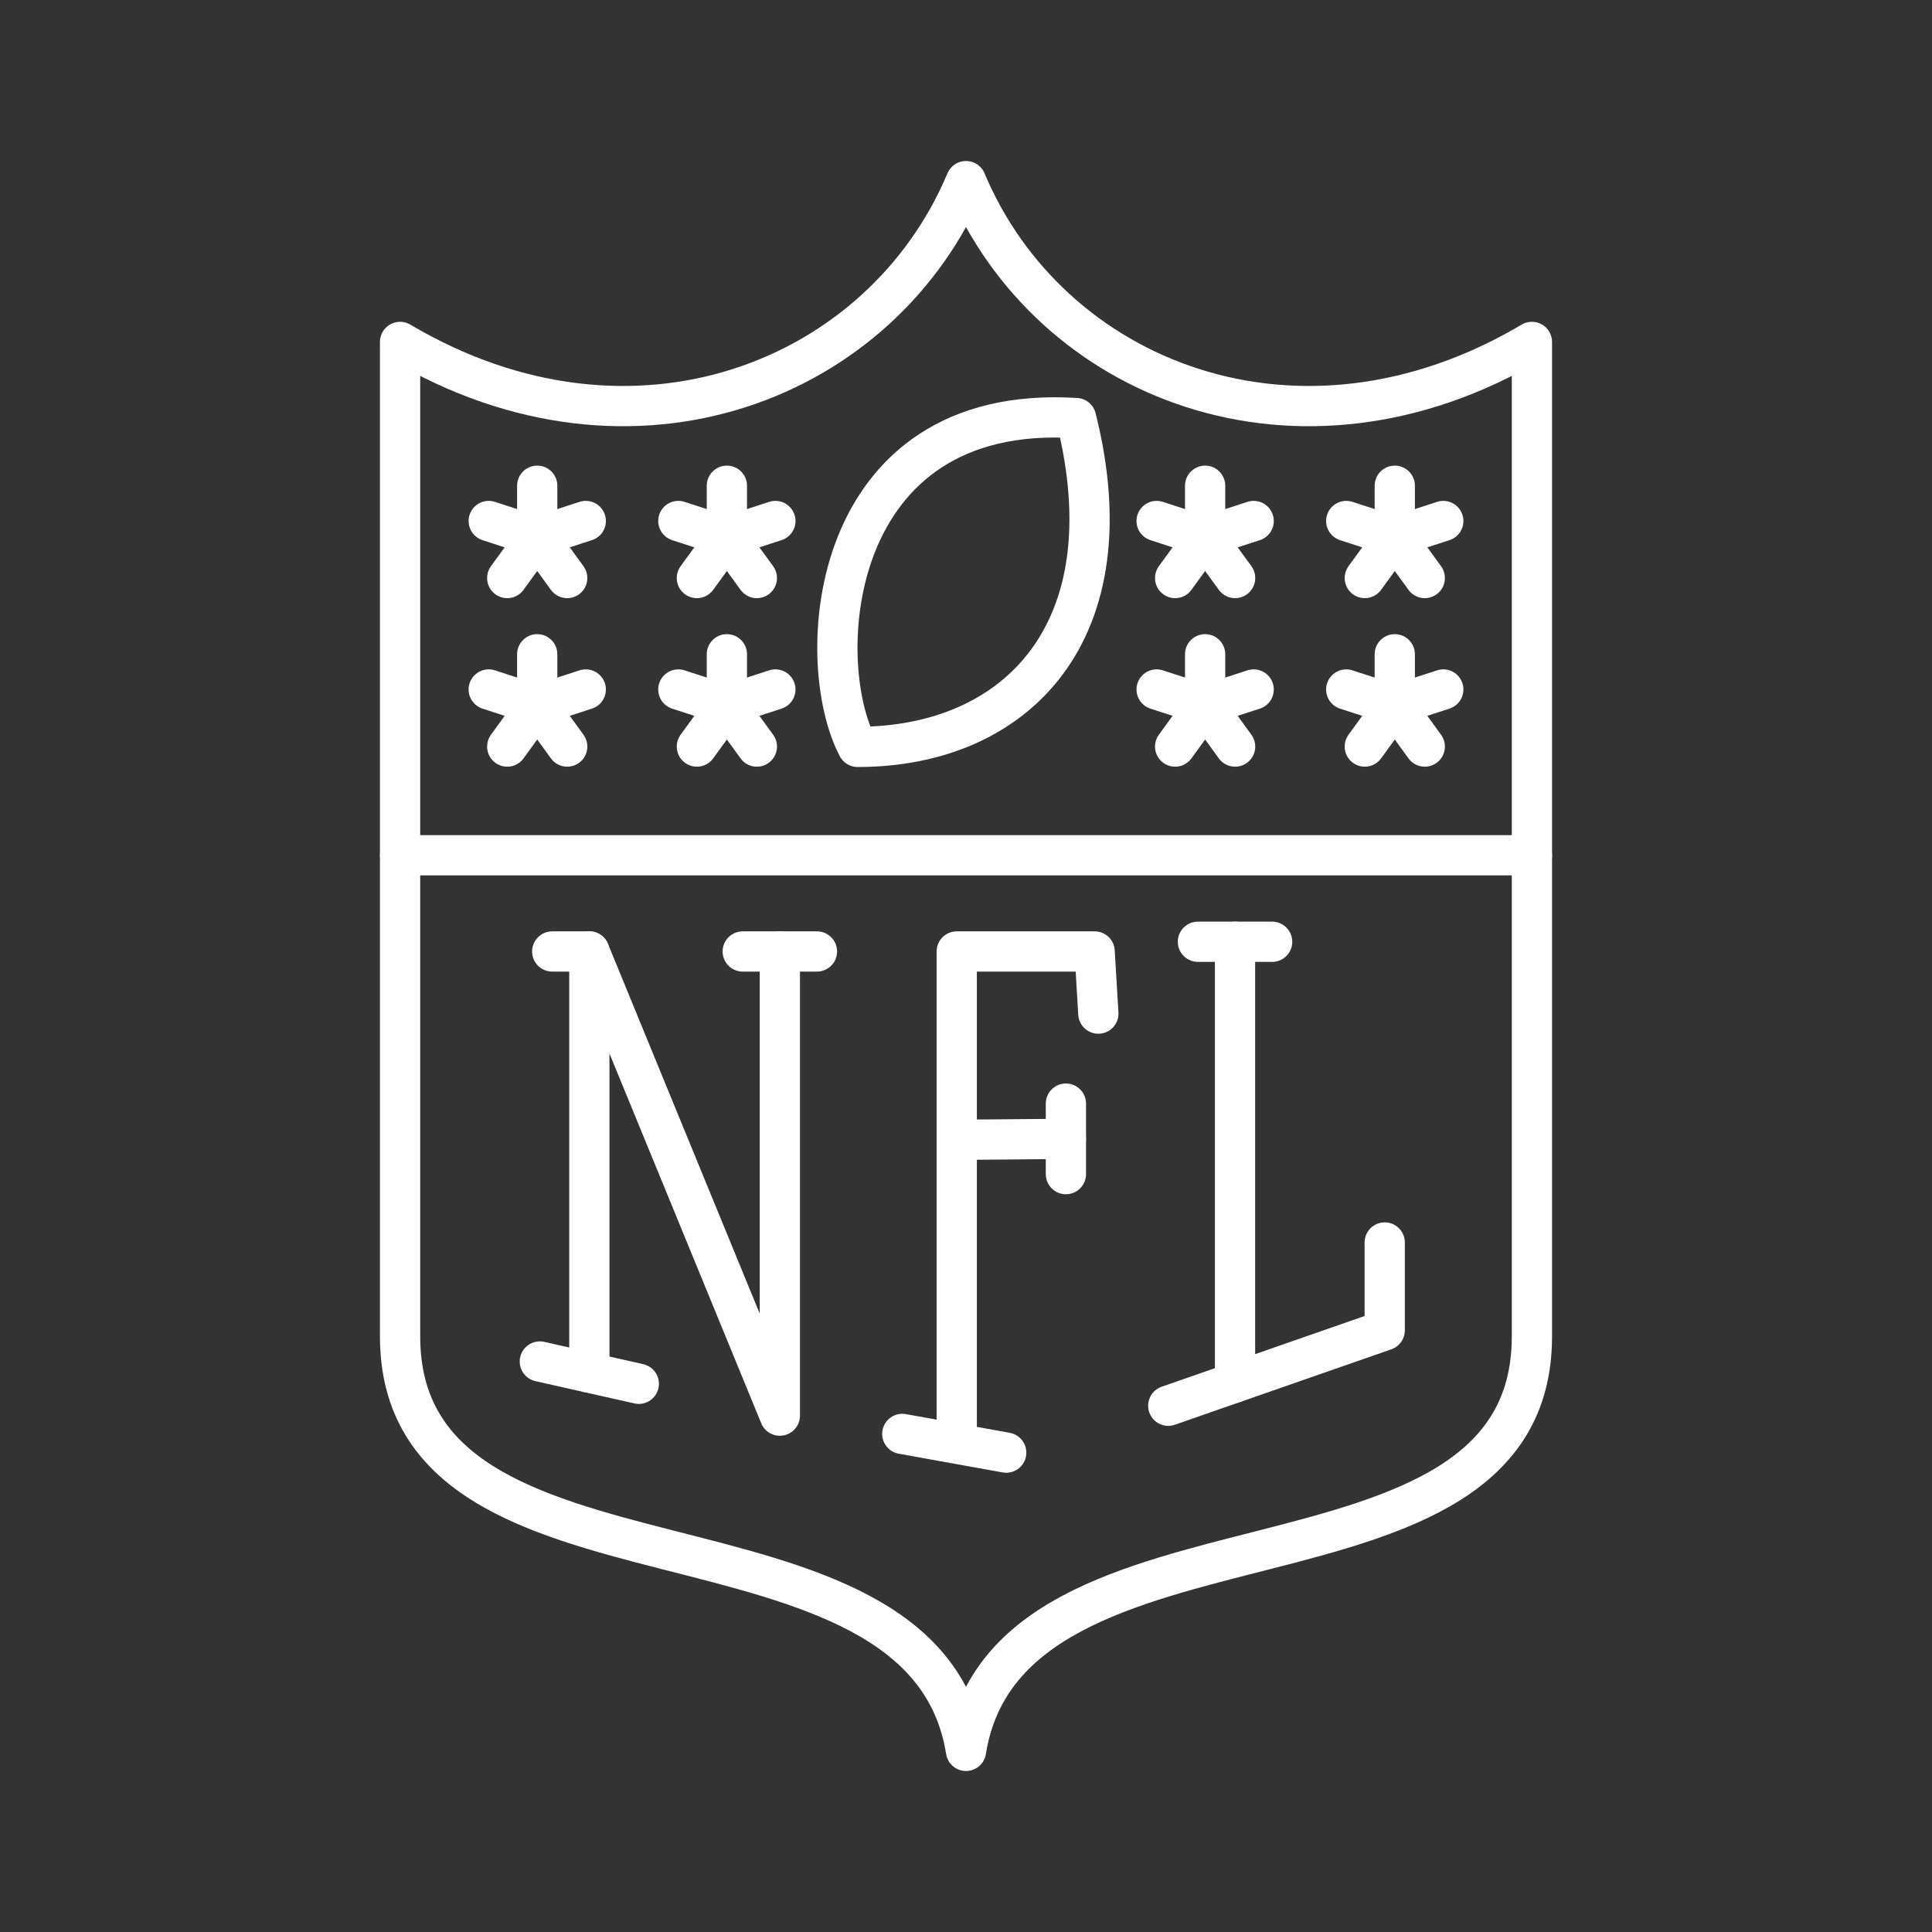 <?xml version="1.0" encoding="UTF-8"?><svg id="a" xmlns="http://www.w3.org/2000/svg" viewBox="0 0 48 48"><rect x="0" y="0" width="48" height="48" fill="#333333" stroke="none"/><defs><style>.b{fill:none;stroke:#fff;stroke-linecap:round;stroke-linejoin:round;}</style></defs><path class="b" d="M26.735,10.387c-6.176-.388-6.563,6.009-5.428,8.169,3.96,0,6.757-2.88,5.428-8.169Z"/><line class="b" x1="14.642" y1="34.103" x2="14.642" y2="23.639"/><polyline class="b" points="19.375 23.639 19.375 35.171 14.642 23.639 13.72 23.639"/><polyline class="b" points="23.77 35.857 23.77 23.639 27.196 23.639 27.288 25.183"/><line class="b" x1="30.684" y1="23.398" x2="30.684" y2="34.347"/><polyline class="b" points="29.025 34.925 34.403 33.051 34.403 30.869"/><line class="b" x1="22.417" y1="35.625" x2="24.999" y2="36.09"/><line class="b" x1="18.453" y1="23.639" x2="20.297" y2="23.639"/><line class="b" x1="29.762" y1="23.398" x2="31.606" y2="23.398"/><line class="b" x1="13.412" y1="33.826" x2="15.871" y2="34.38"/><line class="b" x1="23.77" y1="28.318" x2="26.482" y2="28.295"/><line class="b" x1="26.482" y1="29.171" x2="26.482" y2="27.419"/><line class="b" x1="13.347" y1="13.336" x2="13.347" y2="12.068"/><line class="b" x1="14.553" y1="12.944" x2="13.347" y2="13.336"/><line class="b" x1="14.092" y1="14.361" x2="13.347" y2="13.336"/><line class="b" x1="12.602" y1="14.361" x2="13.347" y2="13.336"/><line class="b" x1="12.142" y1="12.944" x2="13.347" y2="13.336"/><line class="b" x1="18.059" y1="13.336" x2="18.059" y2="12.068"/><line class="b" x1="19.264" y1="12.944" x2="18.059" y2="13.336"/><line class="b" x1="18.804" y1="14.361" x2="18.059" y2="13.336"/><line class="b" x1="17.314" y1="14.361" x2="18.059" y2="13.336"/><line class="b" x1="16.853" y1="12.944" x2="18.059" y2="13.336"/><line class="b" x1="13.347" y1="17.522" x2="13.347" y2="16.255"/><line class="b" x1="14.553" y1="17.13" x2="13.347" y2="17.522"/><line class="b" x1="14.092" y1="18.548" x2="13.347" y2="17.522"/><line class="b" x1="12.602" y1="18.548" x2="13.347" y2="17.522"/><line class="b" x1="12.142" y1="17.13" x2="13.347" y2="17.522"/><line class="b" x1="18.059" y1="17.522" x2="18.059" y2="16.255"/><line class="b" x1="19.264" y1="17.13" x2="18.059" y2="17.522"/><line class="b" x1="18.804" y1="18.548" x2="18.059" y2="17.522"/><line class="b" x1="17.314" y1="18.548" x2="18.059" y2="17.522"/><line class="b" x1="16.853" y1="17.13" x2="18.059" y2="17.522"/><path class="b" d="M24,4.5c2.075,4.94,8.252,7.437,14.06,3.995v24.709c0,7.038-13,3.657-14.06,10.296-1.06-6.638-14.06-3.258-14.06-10.296V8.495c5.809,3.442,11.986.945,14.06-3.995Z"/><polyline class="b" points="38.06 21.249 24 21.249 9.94 21.249"/><line class="b" x1="34.653" y1="13.336" x2="34.653" y2="12.068"/><line class="b" x1="33.447" y1="12.944" x2="34.653" y2="13.336"/><line class="b" x1="33.908" y1="14.361" x2="34.653" y2="13.336"/><line class="b" x1="35.398" y1="14.361" x2="34.653" y2="13.336"/><line class="b" x1="35.858" y1="12.944" x2="34.653" y2="13.336"/><line class="b" x1="29.941" y1="13.336" x2="29.941" y2="12.068"/><line class="b" x1="28.736" y1="12.944" x2="29.941" y2="13.336"/><line class="b" x1="29.196" y1="14.361" x2="29.941" y2="13.336"/><line class="b" x1="30.686" y1="14.361" x2="29.941" y2="13.336"/><line class="b" x1="31.147" y1="12.944" x2="29.941" y2="13.336"/><line class="b" x1="34.653" y1="17.522" x2="34.653" y2="16.255"/><line class="b" x1="33.447" y1="17.13" x2="34.653" y2="17.522"/><line class="b" x1="33.908" y1="18.548" x2="34.653" y2="17.522"/><line class="b" x1="35.398" y1="18.548" x2="34.653" y2="17.522"/><line class="b" x1="35.858" y1="17.13" x2="34.653" y2="17.522"/><line class="b" x1="29.941" y1="17.522" x2="29.941" y2="16.255"/><line class="b" x1="28.736" y1="17.13" x2="29.941" y2="17.522"/><line class="b" x1="29.196" y1="18.548" x2="29.941" y2="17.522"/><line class="b" x1="30.686" y1="18.548" x2="29.941" y2="17.522"/><line class="b" x1="31.147" y1="17.13" x2="29.941" y2="17.522"/></svg>